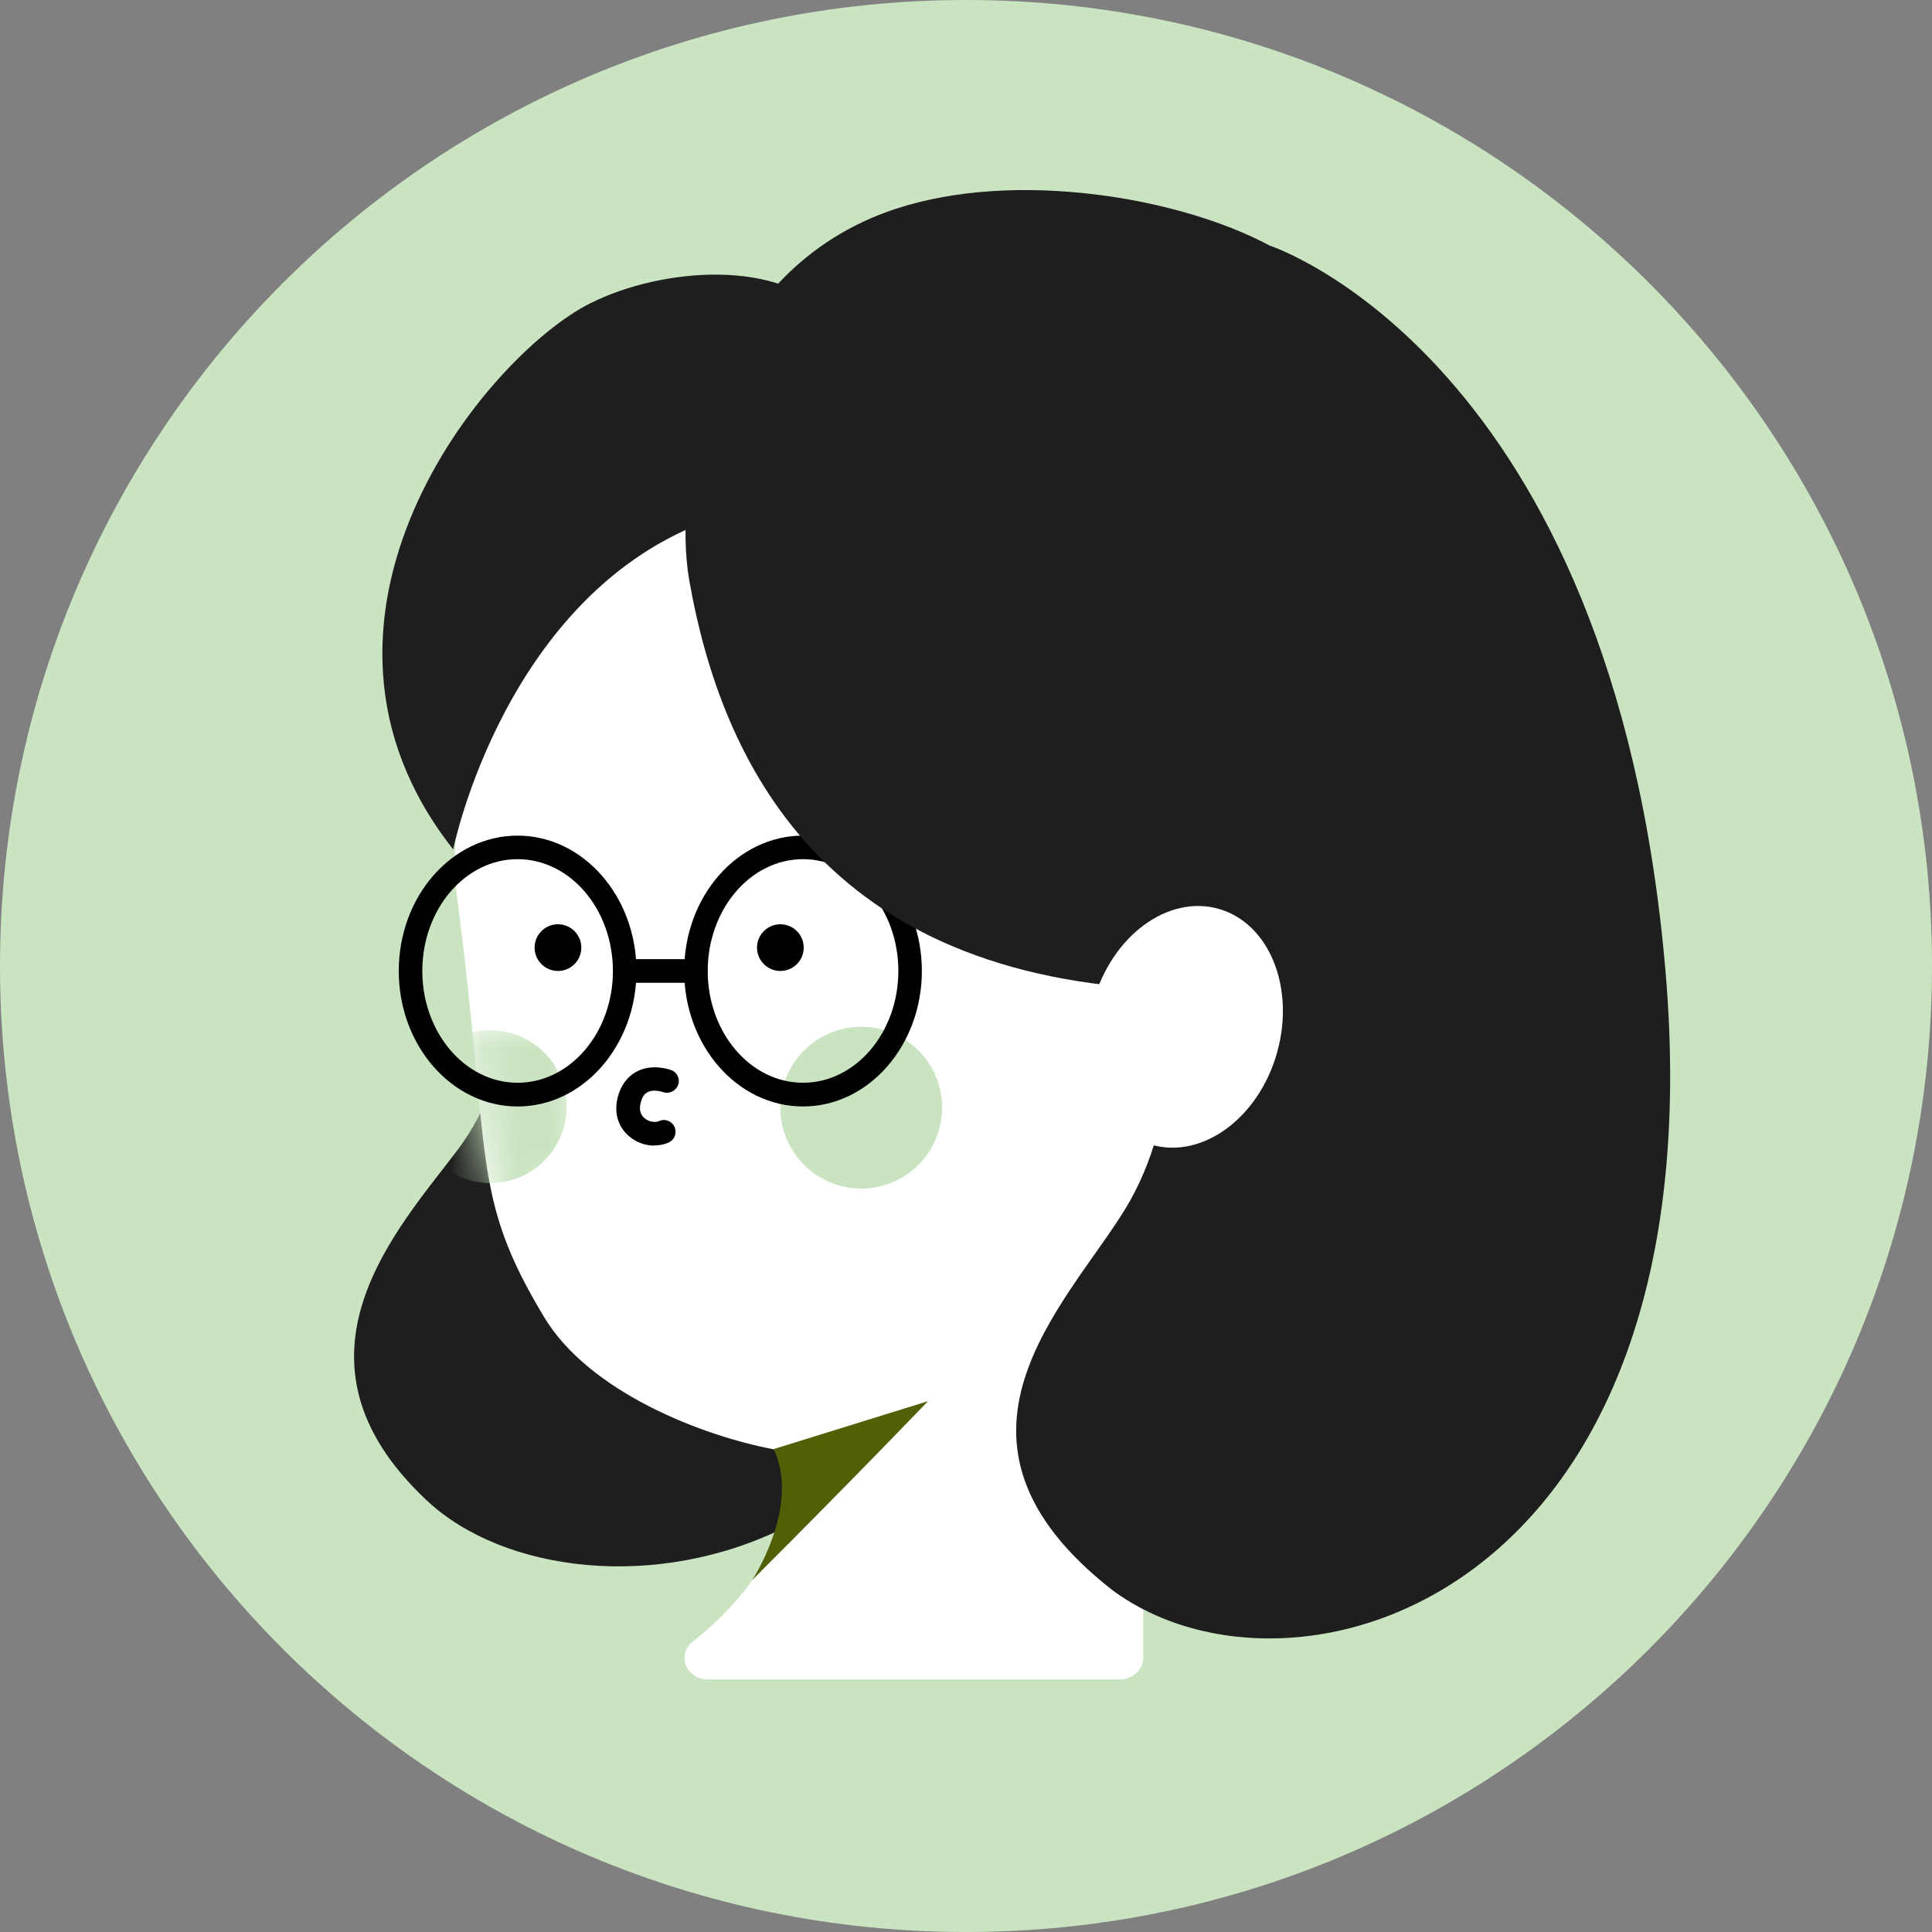 <svg width="58" height="58" viewBox="0 0 58 58" fill="none" xmlns="http://www.w3.org/2000/svg">
<rect x="0" y="0" width="58" height="58" fill="#808080" stroke="none"/>
<path d="M29 58C45.016 58 58 45.016 58 29C58 12.984 45.016 0 29 0C12.984 0 0 12.984 0 29C0 45.016 12.984 58 29 58Z" fill="#CAE4C1"/>
<path d="M30.289 31.207C31.222 47.441 17.4 49.344 12.817 45.049C8.233 40.76 12.002 36.837 13.76 34.491C15.518 32.145 15.431 28.938 15.431 28.938C15.431 28.938 24.51 23.608 30.289 31.207Z" fill="#1E1E1E"/>
<path d="M24.009 13.162C22.607 13.033 21.215 13.507 20.168 14.446C17.57 16.766 13.028 21.658 13.724 26.963C14.755 34.81 14.111 35.857 16.343 39.553C17.678 41.765 21.014 43.09 23.221 43.508C26.891 44.203 35.939 39.894 37.331 38.929C38.682 37.996 47.704 15.358 24.004 13.162H24.009Z" fill="white"/>
<path d="M17.72 9.104C14.528 10.718 8.156 18.595 13.605 25.499C13.605 25.499 15.168 17.765 21.39 15.585C24.912 14.352 26.891 11.924 24.999 9.578C23.499 7.728 19.849 8.032 17.725 9.104H17.72Z" fill="#1E1E1E"/>
<path d="M16.75 29.149C17.138 29.149 17.452 28.835 17.452 28.448C17.452 28.061 17.138 27.747 16.75 27.747C16.363 27.747 16.049 28.061 16.049 28.448C16.049 28.835 16.363 29.149 16.75 29.149Z" fill="black"/>
<path d="M23.427 29.149C23.814 29.149 24.128 28.835 24.128 28.448C24.128 28.061 23.814 27.747 23.427 27.747C23.04 27.747 22.726 28.061 22.726 28.448C22.726 28.835 23.04 29.149 23.427 29.149Z" fill="black"/>
<path d="M25.855 35.682C27.196 35.682 28.283 34.595 28.283 33.254C28.283 31.912 27.196 30.825 25.855 30.825C24.514 30.825 23.427 31.912 23.427 33.254C23.427 34.595 24.514 35.682 25.855 35.682Z" fill="#CAE4C1"/>
<path d="M24.107 33.217C22.138 33.217 20.54 31.392 20.54 29.149C20.54 26.906 22.138 25.086 24.107 25.086C26.077 25.086 27.675 26.912 27.675 29.149C27.675 31.387 26.077 33.217 24.107 33.217ZM24.107 25.793C22.53 25.793 21.246 27.298 21.246 29.149C21.246 31 22.53 32.505 24.107 32.505C25.685 32.505 26.969 31 26.969 29.149C26.969 27.298 25.685 25.793 24.107 25.793Z" fill="black"/>
<mask id="mask0_544_527" style="mask-type:alpha" maskUnits="userSpaceOnUse" x="14" y="30" width="4" height="7">
<path d="M14.88 36.121C14.401 34.84 14.195 32.121 14.114 30.683L16.99 30.659L17.849 34.965C17.033 35.691 15.201 36.981 14.88 36.121Z" fill="#D9D9D9"/>
</mask>
<g mask="url(#mask0_544_527)">
<path d="M14.738 35.516C16.004 35.505 17.022 34.469 17.011 33.203C17 31.936 15.964 30.918 14.698 30.929C13.431 30.94 12.414 31.976 12.424 33.242C12.435 34.509 13.471 35.527 14.738 35.516Z" fill="#CAE4C1"/>
</g>
<path d="M15.539 33.217C13.569 33.217 11.971 31.392 11.971 29.149C11.971 26.906 13.569 25.086 15.539 25.086C17.508 25.086 19.107 26.912 19.107 29.149C19.107 31.387 17.508 33.217 15.539 33.217ZM15.539 25.793C13.961 25.793 12.678 27.298 12.678 29.149C12.678 31 13.961 32.505 15.539 32.505C17.116 32.505 18.4 31 18.4 29.149C18.4 27.298 17.116 25.793 15.539 25.793Z" fill="black"/>
<path d="M20.89 29.505H18.853C18.657 29.505 18.498 29.345 18.498 29.149C18.498 28.953 18.657 28.794 18.853 28.794H20.89C21.086 28.794 21.246 28.953 21.246 29.149C21.246 29.345 21.086 29.505 20.89 29.505Z" fill="black"/>
<path d="M19.643 34.392C19.364 34.392 19.081 34.289 18.864 34.093C18.524 33.789 18.416 33.335 18.57 32.856C18.699 32.443 18.952 32.248 19.143 32.155C19.596 31.933 20.091 32.103 20.148 32.124C20.334 32.191 20.427 32.397 20.354 32.578C20.282 32.758 20.081 32.851 19.901 32.784C19.828 32.758 19.602 32.706 19.447 32.784C19.354 32.83 19.287 32.918 19.246 33.062C19.179 33.279 19.21 33.444 19.339 33.562C19.462 33.67 19.653 33.712 19.787 33.655C19.962 33.572 20.174 33.655 20.251 33.835C20.328 34.016 20.251 34.222 20.071 34.299C19.937 34.361 19.792 34.387 19.643 34.387V34.392Z" fill="black"/>
<path d="M24.195 41.611C24.314 43.085 24.185 46.632 20.792 49.287C20.297 49.674 20.602 50.416 21.251 50.416H33.614C34.001 50.416 34.321 50.128 34.321 49.772V41.564C34.321 41.209 34.006 40.92 33.614 40.92H24.901C24.489 40.92 24.169 41.234 24.2 41.611H24.195Z" fill="white"/>
<path d="M49.999 29.149C51.617 48.019 38.801 51.751 33.392 47.735C27.634 43.234 31.97 39.228 33.764 36.321C35.558 33.418 35.13 29.711 35.13 29.711C24.742 29.381 21.659 22.885 20.695 17.441C20.163 14.446 21.339 8.094 26.892 6.269C30.495 5.083 35.419 5.924 38.115 7.372C38.115 7.372 48.416 10.723 49.999 29.149Z" fill="#1E1E1E"/>
<path d="M38.338 31.602C38.889 29.645 38.102 27.711 36.581 27.283C35.06 26.855 33.38 28.094 32.829 30.051C32.278 32.008 33.065 33.941 34.586 34.37C36.107 34.798 37.787 33.558 38.338 31.602Z" fill="white"/>
<path d="M23.226 43.502L27.86 42.064C27.86 42.064 25.772 44.245 22.581 47.436C22.581 47.436 24.045 45.214 23.226 43.502Z" fill="#515F06"/>
</svg>
